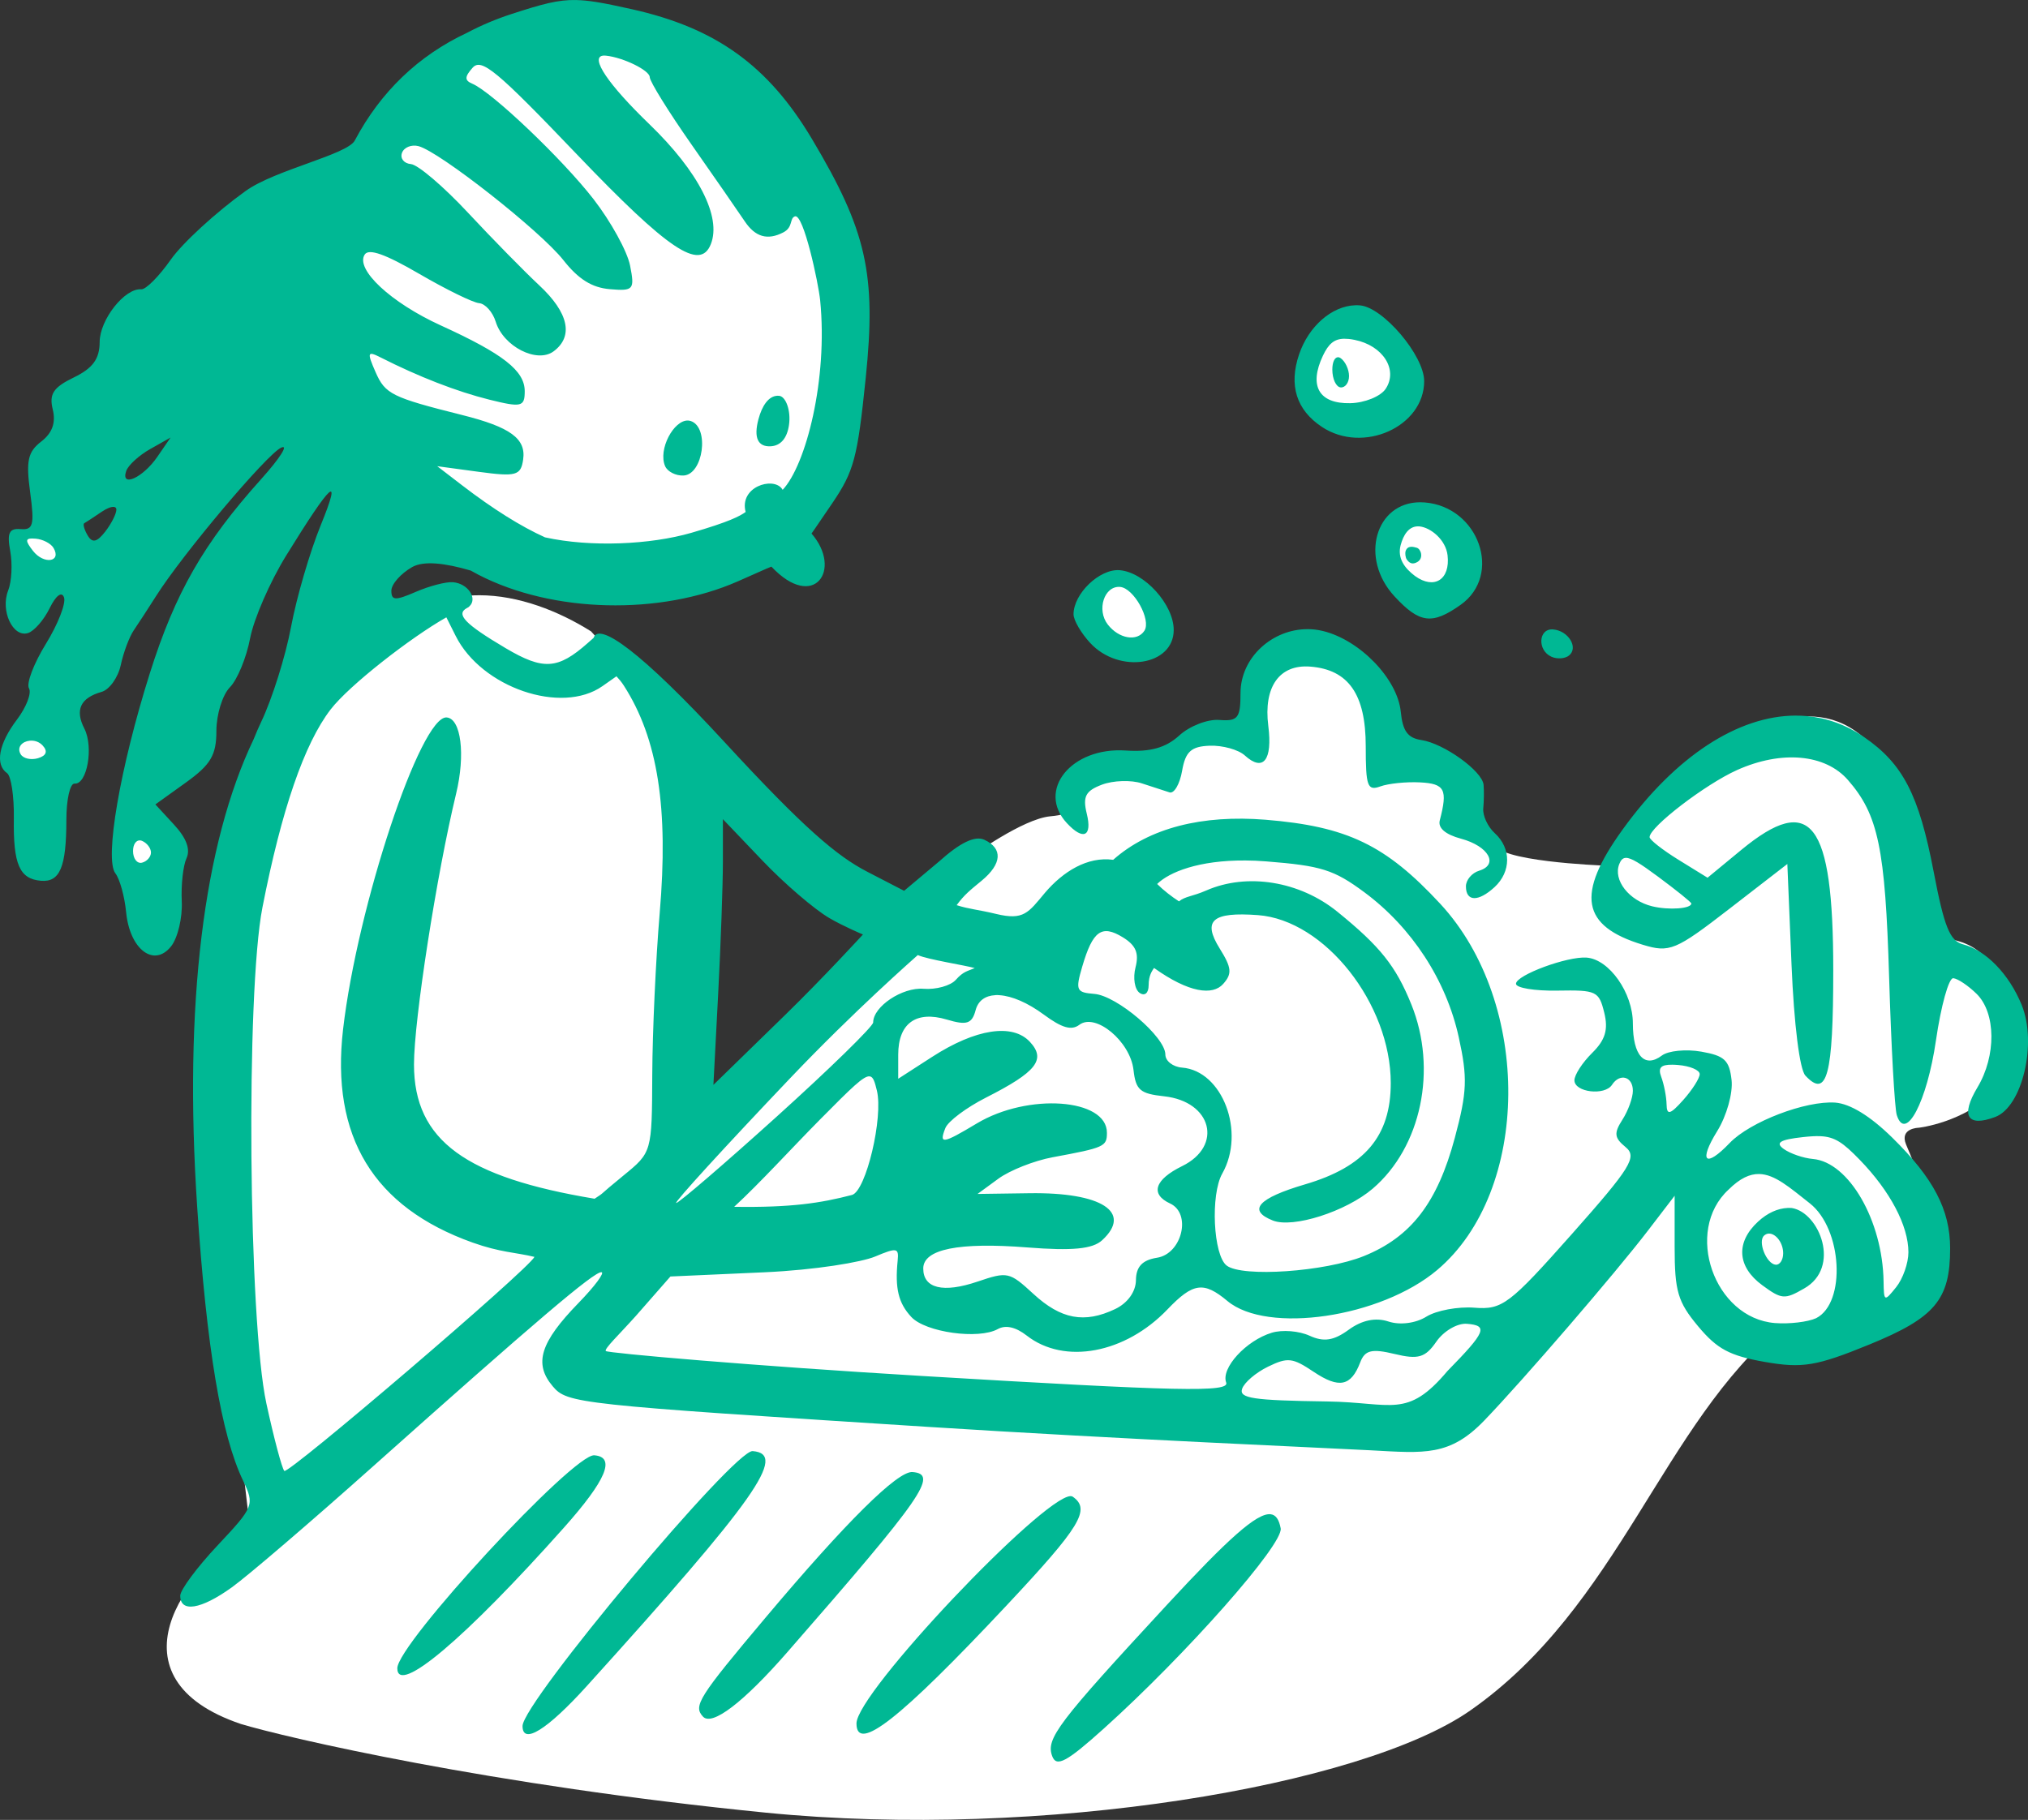 <?xml version="1.0" ?><svg height="208.026mm" viewBox="0 0 231.772 208.026" width="231.772mm" xmlns="http://www.w3.org/2000/svg">
    <rect x="0" y="0" width="231.772" height="208.026" fill="#333333" stroke="none"/>
    <path d="m -378.398,2599.805 c -21.377,1.988 -31.316,15.983 -32.015,34.839 -0.159,5.229 9.778,20.824 14.175,24.418 12.605,4.719 21.453,6.242 32.552,2.623 5.674,-1.763 7.021,-6.245 9.716,-9.662 2.694,-3.417 2.409,-20.353 1.347,-26.856 -0.929,-5.69 -15.232,-25.421 -25.775,-25.362 z m 85.958,33.675 c -0.126,6e-4 -0.255,0.01 -0.387,0.021 -4.24,0.43 -5.42,3.199 -6.679,6.527 -0.08,1.535 3.061,4.562 5.898,4.706 2.837,0.143 5.962,-3.156 5.882,-4.232 -0.077,-1.042 -0.813,-7.039 -4.713,-7.022 z m 7.16,21.701 v 0 c -0.045,3e-4 -0.089,0 -0.135,0 -2.917,0.129 -4.272,1.593 -4.32,4.433 0.654,2.023 1.977,4.992 4.846,5.566 2.869,0.574 3.65,-2.309 3.491,-4.562 -0.157,-2.217 -1.071,-5.462 -3.882,-5.44 z m -156.954,2.41 c -0.842,0.01 -2.027,0.394 -2.89,0.932 -1.105,0.688 -0.578,2.294 -0.034,3.839 0,0 4.267,0.153 5.252,-0.153 0.986,-0.306 -0.952,-4.237 -1.717,-4.528 -0.167,-0.064 -0.376,-0.092 -0.612,-0.09 z m 121.657,5.57 c -0.328,0 -0.636,0.052 -0.909,0.163 -1.594,0.646 -4.16,3.501 0.032,6.011 0,0 2.359,1.879 4.224,1.836 1.865,-0.043 2.837,-2.883 1.451,-5.021 -1.148,-1.77 -3.215,-2.989 -4.797,-2.989 z m -72.536,2.424 c -1.505,7e-4 -3.002,0.203 -4.455,0.656 -1.878,0.624 -11.431,4.997 -16.901,13.63 -5.47,8.633 -8.654,48.311 -7.919,60.912 0.735,12.601 3.157,31.976 3.157,31.976 -7.701,4.126 -16.486,16.64 -1.116,21.846 5.103,1.543 28.535,7.017 60.008,10.139 31.474,3.123 68.106,-3.023 80.502,-11.682 17.067,-11.922 21.931,-32.756 35.678,-44.05 5.021,1.322 10.695,-0.984 15.145,-4.695 4.449,-3.711 -0.245,-14.078 -1.021,-15.952 -0.775,-1.873 1.429,-1.911 1.429,-1.911 0,0 5.184,-0.551 8.899,-4.335 3.715,-3.784 1.429,-6.503 0.122,-12.271 -1.306,-5.768 -7.756,-5.069 -7.756,-5.069 0,0 0.613,-11.94 -5.47,-20.574 -6.082,-8.633 -14.819,-3.637 -20.656,0.147 -5.838,3.784 -11.267,12.124 -11.267,12.124 0,0 -12.492,-0.478 -12.247,-2.572 0.245,-2.094 -3.429,-3.123 -3.429,-3.123 0,0 -0.245,-1.616 -0.041,-4.445 0.204,-2.829 -7.715,-3.196 -7.715,-3.196 0,0 -2.245,-5.033 -2.899,-8.744 -0.653,-3.711 -8.328,-3.711 -11.063,-2.094 -2.735,1.616 -2.735,9.037 -2.735,9.037 0,0 -4.654,-0.624 -6.736,0.478 -2.082,1.102 -3.306,3.012 -3.306,3.012 0,0 -9.307,0.221 -10.287,2.682 -0.98,2.462 0.49,3.049 -2.654,3.343 -3.143,0.294 -8.981,4.555 -8.981,4.555 l -34.168,33.8 c 0,0 1.428,-15.137 2.653,-28.436 1.225,-13.299 -3.47,-20.463 -4.368,-22.153 -0.595,-1.119 -4.774,-5.785 -7.611,-8.906 -3.687,-2.319 -8.278,-4.133 -12.795,-4.131 z m -50.419,14.457 c -1.152,0.01 -1.767,1.117 -2.561,2.604 -1.037,1.942 -0.748,1.82 2.974,3.044 0,0 2.839,-4.36 0.816,-5.324 -0.474,-0.226 -0.877,-0.327 -1.23,-0.325 z m 10.978,11.398 c -0.338,0 -0.605,0.163 -0.74,0.569 -0.578,1.729 -0.884,5.323 1.734,5.858 0,0 3.399,-2.05 2.6,-3.503 -0.612,-1.113 -2.489,-2.916 -3.594,-2.924 z" fill="#FFFFFF" paint-order="markers stroke fill" transform="translate(232.924,82.619) translate(214.947,-2680.162)"/>
    <path d="m -382.022,2597.546 c -2.089,-0.042 -3.872,0.458 -7.325,1.578 -1.817,0.589 -3.525,1.308 -5.139,2.163 -5.564,2.604 -9.882,6.741 -12.838,12.315 -0.86,1.622 -9.092,3.344 -12.472,5.768 -3.38,2.423 -7.236,5.962 -8.568,7.864 -1.333,1.901 -2.846,3.422 -3.363,3.378 -1.882,-0.159 -4.75,3.476 -4.755,6.028 -0.004,1.929 -0.784,2.996 -2.957,4.05 -2.339,1.134 -2.838,1.893 -2.404,3.658 0.371,1.51 -0.051,2.69 -1.313,3.664 -1.535,1.185 -1.758,2.199 -1.271,5.794 0.507,3.745 0.354,4.338 -1.087,4.217 -1.313,-0.111 -1.571,0.436 -1.187,2.519 0.269,1.463 0.162,3.49 -0.238,4.504 -0.905,2.293 0.526,5.381 2.253,4.864 0.707,-0.212 1.828,-1.494 2.491,-2.849 0.712,-1.456 1.385,-1.957 1.641,-1.226 0.239,0.682 -0.696,3.073 -2.078,5.314 -1.382,2.242 -2.249,4.524 -1.928,5.071 0.321,0.547 -0.3,2.162 -1.381,3.588 -2.08,2.745 -2.518,5.133 -1.122,6.113 0.463,0.325 0.812,2.648 0.774,5.161 -0.08,5.263 0.645,6.932 3.1,7.139 2.171,0.183 2.903,-1.575 2.903,-6.976 0,-2.315 0.42,-4.173 0.934,-4.13 1.438,0.121 2.202,-4.18 1.118,-6.297 -1.09,-2.129 -0.446,-3.5 1.967,-4.186 0.901,-0.256 1.891,-1.641 2.2,-3.078 0.309,-1.437 0.977,-3.221 1.485,-3.964 0.508,-0.743 1.66,-2.514 2.562,-3.936 3.048,-4.807 12.598,-16.142 14.268,-16.935 0.912,-0.433 -0.108,1.18 -2.268,3.585 -6.577,7.324 -9.821,12.982 -12.729,22.202 -3.405,10.795 -5.201,21.236 -3.934,22.869 0.5,0.644 1.051,2.639 1.225,4.432 0.413,4.265 3.188,6.372 5.143,3.904 0.76,-0.959 1.307,-3.27 1.216,-5.136 -0.091,-1.865 0.153,-4.082 0.541,-4.925 0.471,-1.022 -0.005,-2.305 -1.425,-3.845 l -2.131,-2.311 3.487,-2.503 c 2.842,-2.04 3.486,-3.132 3.486,-5.907 0,-1.872 0.695,-4.114 1.545,-4.982 0.85,-0.867 1.889,-3.385 2.308,-5.596 0.42,-2.211 2.272,-6.464 4.117,-9.45 5.243,-8.491 6.422,-9.526 3.954,-3.474 -1.239,3.038 -2.766,8.267 -3.392,11.619 -0.626,3.352 -2.162,8.238 -3.414,10.858 -0.289,0.605 -0.577,1.274 -0.862,1.984 -5.732,11.998 -7.997,30.294 -6.45,53.479 1.072,16.06 2.748,26.07 5.233,31.248 1.337,2.785 1.253,2.999 -2.897,7.416 -2.351,2.502 -4.274,5.093 -4.274,5.758 0,1.962 2.368,1.58 5.894,-0.955 1.812,-1.3 9.062,-7.513 16.113,-13.805 18.6,-16.599 25.288,-22.287 26.13,-22.221 0.41,0.032 -0.763,1.61 -2.607,3.506 -4.392,4.514 -5.148,6.945 -2.966,9.528 1.668,1.975 2.663,2.083 42.783,4.641 22.591,1.441 45.411,2.398 50.712,2.685 6.154,0.333 9.022,0.704 12.98,-3.411 4.486,-4.663 14.966,-16.828 18.718,-21.727 l 3.032,-3.959 v 5.853 c 0,5.067 0.36,6.284 2.68,9.064 2.179,2.611 3.606,3.374 7.633,4.079 4.283,0.749 5.896,0.481 11.928,-1.985 7.518,-3.073 9.244,-5.126 9.244,-10.993 0,-4.406 -1.888,-8.019 -6.62,-12.667 -2.515,-2.471 -4.803,-3.864 -6.502,-3.998 -3.391,-0.24 -9.752,2.192 -12.072,4.617 -2.789,2.915 -3.592,2.144 -1.422,-1.364 1.075,-1.737 1.807,-4.345 1.638,-5.834 -0.258,-2.269 -0.804,-2.779 -3.47,-3.246 -1.74,-0.304 -3.761,-0.105 -4.491,0.444 -1.984,1.49 -3.319,0.013 -3.319,-3.675 0,-3.48 -2.691,-7.312 -5.278,-7.516 -2.197,-0.173 -8.08,2.004 -8.08,2.991 0,0.474 2.126,0.825 4.723,0.781 4.483,-0.077 4.756,0.052 5.365,2.525 0.476,1.933 0.119,3.12 -1.384,4.601 -1.114,1.098 -2.025,2.505 -2.025,3.127 0,1.373 3.467,1.79 4.294,0.517 0.894,-1.377 2.385,-0.953 2.385,0.678 0,0.794 -0.537,2.281 -1.193,3.304 -0.993,1.549 -0.934,2.072 0.357,3.133 1.363,1.121 0.624,2.318 -6.145,9.953 -7.117,8.027 -7.951,8.658 -11.117,8.408 -1.883,-0.148 -4.36,0.313 -5.506,1.025 -1.222,0.758 -3.011,0.988 -4.328,0.554 -1.469,-0.485 -3.039,-0.16 -4.544,0.94 -1.711,1.25 -2.856,1.425 -4.472,0.683 -1.216,-0.553 -3.117,-0.705 -4.319,-0.341 -2.942,0.893 -5.826,4.044 -5.212,5.693 0.422,1.134 -5.344,1.009 -34.82,-0.754 -19.429,-1.162 -35.859,-2.611 -36.078,-2.847 -0.219,-0.236 1.527,-1.884 3.448,-4.032 l 3.935,-4.488 10.751,-0.482 c 5.827,-0.261 11.126,-1.162 12.636,-1.796 2.49,-1.047 2.731,-1.004 2.584,0.456 -0.32,3.187 0.083,4.857 1.557,6.447 1.63,1.759 7.684,2.605 9.891,1.383 0.894,-0.495 2.048,-0.233 3.313,0.753 4.293,3.346 11.245,2.048 16.074,-3.001 2.926,-3.058 4.135,-3.227 6.854,-0.956 4.554,3.803 17.526,1.887 23.965,-3.541 10.692,-9.012 10.872,-30.52 0.351,-41.87 -6.243,-6.736 -10.651,-8.842 -19.967,-9.604 -7.214,-0.579 -13.269,0.916 -17.407,4.581 -2.943,-0.405 -5.73,1.347 -7.786,3.757 -1.92,2.3 -2.436,3.192 -5.584,2.432 -2.078,-0.501 -3.101,-0.547 -4.519,-1.005 0.883,-1.204 1.543,-1.712 2.856,-2.796 2.327,-1.922 2.445,-3.691 0.313,-4.677 -1.076,-0.498 -2.77,0.316 -5.2,2.498 l -3.974,3.334 -4.21,-2.178 c -3.466,-1.793 -7.227,-4.956 -16.282,-14.789 -9.668,-10.5 -14.415,-13.776 -14.991,-11.949 l -0.658,0.582 c -3.439,3.043 -5.093,3.147 -9.411,0.591 -4.632,-2.743 -5.719,-3.87 -4.411,-4.579 0.14,-0.06 0.246,-0.14 0.32,-0.237 0.885,-0.868 -0.186,-2.569 -1.918,-2.716 -0.781,-0.066 -2.684,0.428 -4.23,1.097 -2.367,1.026 -2.81,1.006 -2.81,-0.126 0,-0.739 1.066,-1.952 2.369,-2.696 1.334,-0.761 3.793,-0.457 6.699,0.393 0.297,0.162 0.59,0.328 0.893,0.485 8.497,4.386 20.752,4.651 29.629,0.752 2.437,-1.07 3.134,-1.404 3.843,-1.686 4.852,5.155 8.169,0.34 4.585,-3.783 0,0 0.341,-0.462 2.384,-3.481 2.473,-3.656 2.865,-5.128 3.812,-14.312 1.224,-11.864 0.106,-16.825 -6.155,-27.323 -4.995,-8.376 -10.966,-12.675 -20.58,-14.819 -1.672,-0.373 -2.98,-0.651 -4.097,-0.826 -0.838,-0.132 -1.568,-0.206 -2.264,-0.22 z m 3.223,6.351 c 0.057,0 0.119,0 0.184,0.01 1.982,0.203 5.001,1.688 5.001,2.459 0,0.482 2.14,3.934 4.755,7.672 2.615,3.737 5.365,7.704 6.11,8.815 1.187,1.768 2.585,2.199 4.405,1.252 1.143,-0.594 0.683,-1.611 1.324,-1.831 0.981,-0.336 2.686,7.639 2.881,9.595 0.9,9.013 -1.615,18.821 -4.285,21.666 -0.028,-0.05 -0.059,-0.097 -0.093,-0.142 -1.052,-1.383 -4.889,-0.185 -4.138,2.673 -0.658,0.472 -1.854,1.124 -6.216,2.385 -4.676,1.351 -11.489,1.668 -16.711,0.516 -2.752,-1.242 -5.948,-3.24 -9.463,-5.939 l -2.858,-2.195 4.763,0.645 c 4.258,0.575 4.793,0.426 5.058,-1.41 0.344,-2.385 -1.462,-3.704 -6.963,-5.083 -8.048,-2.019 -8.8,-2.391 -9.901,-4.899 -0.999,-2.277 -0.939,-2.453 0.582,-1.681 4.342,2.203 8.704,3.897 12.414,4.821 3.67,0.913 4.048,0.824 4.048,-0.96 0,-2.347 -2.447,-4.265 -9.606,-7.53 -5.693,-2.596 -9.782,-6.409 -8.683,-8.095 0.47,-0.721 2.349,-0.056 6.238,2.208 3.061,1.782 6.139,3.289 6.839,3.348 0.7,0.059 1.553,1.014 1.896,2.123 0.875,2.833 4.722,4.796 6.62,3.381 2.301,-1.715 1.716,-4.407 -1.638,-7.536 -1.703,-1.588 -5.373,-5.33 -8.157,-8.315 -2.784,-2.985 -5.713,-5.482 -6.509,-5.55 -0.796,-0.067 -1.259,-0.642 -1.03,-1.278 0.229,-0.635 1.078,-0.983 1.887,-0.774 2.408,0.625 13.946,9.702 16.557,13.025 1.715,2.183 3.265,3.152 5.313,3.325 2.713,0.229 2.856,0.063 2.313,-2.699 -0.318,-1.619 -2.193,-5.029 -4.167,-7.578 -3.529,-4.558 -11.62,-12.265 -13.87,-13.212 -0.888,-0.374 -0.879,-0.786 0.036,-1.819 1.013,-1.142 2.737,0.289 11.906,9.881 10.468,10.95 14.094,13.383 15.325,10.281 1.238,-3.122 -1.415,-8.302 -7.023,-13.712 -4.721,-4.554 -6.793,-7.644 -5.307,-7.836 0.05,-0.01 0.103,-0.01 0.16,-0.01 z m 85.811,28.539 c -2.663,0.09 -5.319,2.38 -6.418,5.621 -1.198,3.535 -0.306,6.354 2.621,8.291 4.699,3.108 11.676,-0.023 11.676,-5.241 0,-2.917 -4.694,-8.45 -7.347,-8.659 -0.177,-0.014 -0.355,-0.018 -0.532,-0.012 z m -1.269,3.827 v 5e-4 c 0.162,0 0.333,0.01 0.516,0.024 v -6e-4 c 0.209,0.02 0.432,0.056 0.672,0.104 3.244,0.643 5.005,3.406 3.565,5.591 -0.575,0.873 -2.4,1.615 -4.057,1.649 -3.579,0.074 -4.753,-1.975 -3.116,-5.438 0.635,-1.344 1.286,-1.91 2.418,-1.93 z m -0.742,2.107 v 0.01 c -0.354,0.042 -0.606,0.578 -0.606,1.406 0,1.081 0.43,1.998 0.954,2.04 0.525,0.041 0.954,-0.544 0.954,-1.3 0,-0.756 -0.429,-1.674 -0.954,-2.04 -0.066,-0.046 -0.13,-0.076 -0.192,-0.094 -0.054,-0.016 -0.107,-0.019 -0.157,-0.017 z m -64.021,4.411 v 0 c -1.011,0.032 -1.763,1.132 -2.176,2.697 -0.561,2.126 -0.043,3.146 1.386,3.08 1.146,-0.053 1.888,-0.906 2.108,-2.425 0.243,-1.677 -0.37,-3.263 -1.113,-3.344 -0.07,-0.01 -0.138,-0.01 -0.206,-0.01 z m -10.213,2.831 c -1.638,-0.074 -3.453,3.309 -2.624,5.218 0.273,0.628 1.219,1.109 2.102,1.068 2.256,-0.104 2.987,-5.48 0.846,-6.223 -0.107,-0.037 -0.215,-0.057 -0.325,-0.062 z m -59.147,1.948 -1.51,2.202 c -1.638,2.388 -4.225,3.566 -3.557,1.619 0.225,-0.656 1.457,-1.785 2.738,-2.507 z m 142.822,7.395 v 5e-4 c -5.109,0 -6.984,6.394 -2.933,10.765 2.857,3.083 4.291,3.265 7.548,0.96 4.825,-3.415 2.085,-11.216 -4.111,-11.705 -0.171,-0.014 -0.34,-0.02 -0.504,-0.02 z m -149.298,0.532 c 0.18,0.019 0.286,0.117 0.286,0.3 0,0.488 -0.577,1.628 -1.283,2.534 -0.941,1.208 -1.475,1.321 -2,0.426 -0.394,-0.671 -0.567,-1.3 -0.383,-1.398 0.183,-0.098 1.083,-0.689 2,-1.313 0.573,-0.39 1.081,-0.58 1.381,-0.549 z m 149.203,2.227 c 1.275,0.123 3.014,1.513 3.22,3.31 0.318,2.77 -1.53,3.944 -3.716,2.365 -1.216,-0.909 -2.04,-2.054 -1.647,-3.532 0.302,-1.136 0.929,-2.246 2.143,-2.143 z m -158.539,1.383 c 0.116,3e-4 0.249,0.01 0.4,0.021 0.819,0.069 1.736,0.545 2.037,1.058 0.954,1.625 -1.119,1.919 -2.349,0.333 -0.837,-1.08 -0.898,-1.414 -0.088,-1.412 z m 157.55,0.951 c -0.247,0.021 -0.479,0.146 -0.594,0.508 -0.064,0.199 -0.018,0.701 0.126,0.916 0.24,0.358 0.607,0.697 1.252,0.295 0.717,-0.447 0.378,-1.479 -0.1,-1.611 -0.176,-0.048 -0.437,-0.13 -0.684,-0.108 z m -33.274,2.672 c -2.28,-0.18 -5.265,2.68 -5.265,5.044 0,0.671 0.859,2.146 1.908,3.278 3.304,3.564 9.541,2.592 9.541,-1.487 0,-2.911 -3.348,-6.612 -6.185,-6.836 z m 0.052,1.912 c 1.566,0.124 3.589,3.767 2.782,5.01 -0.828,1.274 -2.913,0.922 -4.181,-0.706 -1.309,-1.68 -0.409,-4.447 1.399,-4.304 z m -76.995,3.477 1.068,2.129 c 2.963,5.904 12.085,9.025 16.768,5.737 l 1.605,-1.127 c 0.287,0.309 0.572,0.645 0.838,1.057 3.925,6.1 5.118,14.069 4.105,25.989 -0.447,5.264 -0.83,13.574 -0.851,18.467 -0.038,8.895 -0.038,8.896 -3.285,11.546 -3.122,2.547 -1.987,1.794 -3.306,2.66 -14.627,-2.436 -20.641,-6.59 -20.641,-15.353 0,-5.107 2.586,-21.721 4.817,-30.957 1.076,-4.454 0.564,-8.574 -1.081,-8.704 -2.965,-0.234 -10.205,21.558 -11.839,35.635 -1.426,12.28 3.47,20.346 14.805,24.392 3.164,1.129 4.89,1.11 7.068,1.635 -0.696,1.439 -28.163,24.925 -28.591,24.464 -0.27,-0.291 -1.192,-3.76 -2.048,-7.706 -2.055,-9.473 -2.353,-46.972 -0.451,-56.703 2.182,-11.158 4.782,-18.712 7.79,-22.627 2.114,-2.752 9.153,-8.229 13.227,-10.532 z m 98.472,1.352 c -4.052,-0.034 -7.711,3.228 -7.711,7.315 0,2.851 -0.301,3.231 -2.428,3.063 -1.336,-0.106 -3.398,0.698 -4.582,1.785 -1.517,1.392 -3.322,1.897 -6.108,1.709 -6.204,-0.42 -10.218,4.532 -6.728,8.298 1.878,2.026 2.919,1.536 2.277,-1.072 -0.483,-1.964 -0.142,-2.616 1.735,-3.324 1.285,-0.485 3.334,-0.551 4.553,-0.148 1.219,0.402 2.646,0.867 3.171,1.032 0.525,0.166 1.171,-0.945 1.436,-2.469 0.381,-2.193 1.039,-2.79 3.158,-2.866 1.472,-0.053 3.276,0.448 4.009,1.114 2.101,1.91 3.182,0.549 2.683,-3.38 -0.567,-4.464 1.269,-7.055 4.802,-6.776 4.366,0.344 6.334,3.171 6.334,9.098 0,4.599 0.193,5.132 1.67,4.596 0.918,-0.333 2.958,-0.542 4.532,-0.461 2.842,0.147 3.184,0.802 2.261,4.339 -0.228,0.874 0.629,1.615 2.431,2.1 3.148,0.848 4.343,2.962 2.067,3.657 -0.831,0.253 -1.511,1.058 -1.511,1.79 v 5e-4 c 0,1.758 1.416,1.796 3.271,0.087 1.906,-1.755 1.92,-4.445 0.033,-6.16 -0.806,-0.733 -1.401,-2.013 -1.321,-2.845 0.08,-0.832 0.095,-2.043 0.035,-2.692 -0.147,-1.573 -4.535,-4.729 -7.113,-5.116 -1.556,-0.233 -2.132,-1.026 -2.351,-3.23 -0.373,-3.762 -4.67,-8.215 -8.917,-9.239 -0.291,-0.07 -0.583,-0.122 -0.874,-0.156 v 5e-4 c -0.273,-0.032 -0.544,-0.049 -0.814,-0.051 z m 28.013,0.03 c -1.686,-0.132 -1.833,2.391 -0.182,3.126 0.656,0.292 1.563,0.222 2.016,-0.155 1.09,-0.909 -0.098,-2.834 -1.833,-2.971 z m 27.723,9.849 c -6.538,0.019 -13.697,4.585 -19.796,13.052 -5.336,7.408 -4.702,11.004 2.315,13.141 3.077,0.936 3.743,0.661 9.914,-4.113 l 6.616,-5.117 0.477,11.498 c 0.284,6.839 0.927,11.982 1.586,12.692 2.474,2.66 3.184,-0.03 3.184,-12.061 0,-17.004 -2.536,-20.315 -10.52,-13.731 l -3.846,3.172 -3.312,-2.045 c -1.822,-1.125 -3.312,-2.292 -3.312,-2.595 0,-1.158 6.371,-6.045 10.004,-7.672 5.083,-2.277 10.074,-1.828 12.665,1.142 3.467,3.974 4.262,7.784 4.706,22.555 0.237,7.889 0.631,14.973 0.875,15.743 1.003,3.156 3.456,-1.519 4.478,-8.535 0.575,-3.949 1.463,-7.147 1.974,-7.107 0.51,0.041 1.713,0.846 2.673,1.79 2.215,2.179 2.258,7.092 0.093,10.693 -1.955,3.253 -1.156,4.58 2.034,3.379 3.102,-1.169 4.813,-8.443 3.016,-12.825 -1.436,-3.504 -4.069,-6.221 -6.695,-6.91 -1.51,-0.396 -2.149,-1.976 -3.359,-8.307 -1.68,-8.788 -3.506,-12.323 -7.947,-15.381 -2.032,-1.399 -4.231,-2.189 -6.524,-2.399 -0.43,-0.039 -0.863,-0.058 -1.299,-0.057 z m -201.63,2.862 v 0 c 0.452,0 0.928,0.17 1.286,0.558 0.61,0.661 0.426,1.164 -0.529,1.45 -0.804,0.241 -1.697,0.038 -1.984,-0.451 -0.481,-0.819 0.195,-1.467 1.036,-1.548 0.063,-0.01 0.127,-0.01 0.192,-0.01 z m 79.027,8.978 4.533,4.751 c 2.493,2.613 5.927,5.562 7.633,6.554 1.706,0.992 3.84,1.877 3.84,1.877 0,0 -4.463,4.879 -8.943,9.248 l -8.147,7.944 0.543,-10.362 c 0.298,-5.699 0.542,-12.534 0.542,-15.188 z m -66.593,2.426 c 0.067,0.01 0.135,0.024 0.206,0.054 0.563,0.235 1.024,0.835 1.024,1.333 0,0.498 -0.461,1.019 -1.024,1.16 -0.563,0.14 -1.024,-0.46 -1.024,-1.333 0,-0.764 0.353,-1.26 0.818,-1.213 z m 169.786,1.998 c 0.604,-0.017 1.633,0.631 3.65,2.125 2.11,1.563 3.836,2.951 3.836,3.089 0,0.597 -2.56,0.784 -4.463,0.324 -2.659,-0.643 -4.498,-2.997 -3.773,-4.829 0.178,-0.45 0.387,-0.699 0.75,-0.709 z m -43.49,0.298 c 0.756,0 1.552,0.038 2.385,0.104 6.297,0.497 7.739,0.95 11.218,3.527 5.426,4.019 9.359,10.053 10.788,16.551 1.024,4.656 0.962,6.27 -0.444,11.518 -1.988,7.423 -4.998,11.337 -10.396,13.52 -4.434,1.794 -13.906,2.448 -15.679,1.085 -1.535,-1.181 -1.867,-8.107 -0.504,-10.516 2.684,-4.742 0.026,-11.749 -4.596,-12.113 -1.05,-0.083 -1.908,-0.757 -1.908,-1.497 0,-2 -5.535,-6.723 -8.117,-6.927 -2.07,-0.164 -2.177,-0.409 -1.375,-3.144 1.195,-4.073 2.217,-4.808 4.627,-3.328 1.497,0.919 1.874,1.808 1.456,3.438 -0.31,1.209 -0.099,2.522 0.468,2.918 0.582,0.405 1.031,0.025 1.031,-0.871 0,-1.145 0.409,-1.657 0.616,-1.979 3.99,2.851 6.702,3.179 7.904,1.826 1.039,-1.169 0.972,-1.847 -0.397,-4.045 -2.002,-3.213 -0.859,-4.205 4.377,-3.819 7.62,0.569 15.171,10.125 15.171,19.2 0,6.064 -2.959,9.564 -9.781,11.571 -5.387,1.585 -6.63,2.974 -3.699,4.136 2.3,0.911 8.34,-1.015 11.413,-3.639 5.554,-4.743 7.42,-13.644 4.416,-21.07 -1.773,-4.384 -3.561,-6.624 -8.455,-10.591 -4.313,-3.497 -10.316,-4.468 -14.979,-2.425 -1.574,0.69 -2.413,0.659 -3.118,1.245 -0.819,-0.53 -1.766,-1.256 -2.495,-1.987 1.388,-1.368 4.777,-2.722 10.071,-2.687 z m -37.429,10.811 c 1.106,0.51 5.421,1.169 6.509,1.489 -0.841,0.363 -1.301,0.372 -2.163,1.343 -0.6,0.676 -2.26,1.136 -3.689,1.023 -2.433,-0.192 -5.756,2.03 -5.756,3.848 0,0.447 -4.952,5.282 -11.003,10.745 -6.052,5.463 -11.232,9.915 -11.51,9.893 -0.279,-0.024 5.572,-6.43 13.002,-14.24 7.43,-7.81 14.156,-13.682 14.611,-14.101 z m 8.851,4.579 c 0.162,-0.01 0.331,-0.01 0.506,0.01 v 6e-4 c 1.4,0.095 3.185,0.844 5.059,2.227 2.064,1.523 3.148,1.832 4.05,1.155 1.859,-1.396 5.815,1.902 6.186,5.156 0.262,2.301 0.745,2.719 3.498,3.017 5.457,0.593 6.768,5.674 2.059,7.982 -3.144,1.541 -3.679,3.205 -1.374,4.272 2.474,1.144 1.362,5.753 -1.495,6.201 -1.678,0.263 -2.393,1.023 -2.409,2.562 -0.014,1.325 -0.955,2.63 -2.385,3.309 v -5e-4 c -3.507,1.665 -6.178,1.167 -9.339,-1.742 -2.739,-2.52 -2.944,-2.566 -6.386,-1.399 -3.921,1.329 -6.197,0.778 -6.197,-1.5 0,-2.21 4.047,-3.027 11.921,-2.406 5.115,0.404 7.434,0.179 8.525,-0.826 3.481,-3.206 -0.05,-5.491 -8.304,-5.373 l -5.94,0.084 2.385,-1.745 c 1.312,-0.959 4.103,-2.062 6.202,-2.45 5.923,-1.096 6.202,-1.222 6.202,-2.802 0,-3.925 -9.018,-4.572 -14.864,-1.067 -3.932,2.358 -4.347,2.419 -3.6,0.532 0.307,-0.777 2.404,-2.349 4.66,-3.492 5.756,-2.919 6.875,-4.342 5.002,-6.362 -1.988,-2.144 -6.196,-1.497 -11.179,1.72 l -3.872,2.499 v -2.751 c 0,-3.591 2.041,-5.064 5.561,-4.014 2.278,0.68 2.869,0.484 3.289,-1.087 0.288,-1.079 1.1,-1.643 2.237,-1.703 z m 77.383,7.955 c 0.192,0 0.404,0.014 0.639,0.032 1.368,0.108 2.488,0.578 2.488,1.045 0,0.467 -0.845,1.796 -1.877,2.953 -1.499,1.681 -1.884,1.784 -1.908,0.51 -0.017,-0.877 -0.292,-2.293 -0.611,-3.149 -0.382,-1.026 -0.071,-1.41 1.269,-1.391 z m -91.719,1.333 c 0.412,0.06 0.571,0.654 0.808,1.613 0.754,3.064 -1.233,11.452 -2.828,11.938 -3.613,0.941 -6.958,1.456 -13.481,1.36 3,-2.765 6.596,-6.73 9.816,-9.981 3.612,-3.646 4.999,-5.03 5.685,-4.931 z m 108.632,6.838 c 1.666,0.071 2.605,0.744 4.49,2.684 3.49,3.593 5.577,7.553 5.577,10.585 0,1.238 -0.63,3.033 -1.401,3.991 -1.353,1.682 -1.402,1.66 -1.437,-0.646 -0.104,-6.952 -3.968,-13.655 -8.077,-14.009 -1.082,-0.095 -2.581,-0.608 -3.332,-1.142 -1.008,-0.718 -0.43,-1.073 2.21,-1.36 0.778,-0.085 1.415,-0.127 1.97,-0.103 z m -6.989,4.323 c 1.796,0.035 3.487,1.544 5.785,3.35 3.728,2.929 4.169,11.376 0.729,13.129 v 5e-4 c -0.955,0.436 -3.072,0.686 -4.705,0.558 -6.961,-0.549 -10.436,-10.529 -5.31,-15.251 1.308,-1.297 2.424,-1.807 3.502,-1.786 z m 3.255,3.88 v 0 c -1.132,0.047 -2.303,0.568 -3.374,1.554 -2.583,2.38 -2.401,5.169 0.477,7.282 2.21,1.622 2.561,1.65 4.771,0.376 4.268,-2.409 1.753,-8.685 -1.391,-9.204 -0.16,-0.013 -0.321,-0.015 -0.483,-0.01 z m -2.186,2.928 c 0.06,0 0.121,-2e-4 0.182,0.01 0.732,0.098 1.492,1.089 1.492,2.244 0,0.756 -0.384,1.344 -0.852,1.307 -1.053,-0.083 -2.079,-2.639 -1.334,-3.325 0.157,-0.144 0.332,-0.218 0.512,-0.232 z m -34.481,10.313 c 2.475,0.196 2.18,0.914 -2.216,5.402 -4.623,5.497 -6.315,3.582 -13.726,3.477 -8.524,-0.121 -10.107,-0.36 -9.735,-1.452 0.244,-0.719 1.576,-1.855 2.959,-2.526 2.253,-1.093 2.796,-1.032 5.214,0.588 2.904,1.945 4.276,1.665 5.324,-1.085 0.531,-1.391 1.313,-1.583 3.922,-0.954 2.715,0.655 3.512,0.419 4.776,-1.41 0.834,-1.208 2.401,-2.126 3.482,-2.04 z m -81.616,14.552 c -2.108,-0.166 -26.302,28.741 -26.302,31.427 0,2.191 2.825,0.429 7.369,-4.595 19.293,-21.334 22.949,-26.515 18.933,-26.831 z m -18.102,0.48 c -2.399,-0.189 -22.511,21.561 -22.511,24.345 0,3.15 7.729,-3.374 19.03,-16.062 4.853,-5.449 5.962,-8.088 3.481,-8.283 z m 36.366,1.915 c -1.698,-0.135 -7.579,5.692 -16.772,16.616 -7.685,9.132 -8.307,10.115 -7.171,11.341 1.037,1.118 4.623,-1.622 9.635,-7.362 15.542,-17.8 17.319,-20.358 14.308,-20.595 z m 18.06,2.752 v 10e-4 c -3.209,0.086 -24.461,22.484 -24.461,25.984 0,3.411 4.973,-0.496 17.124,-13.456 8.488,-9.052 9.679,-11.008 7.589,-12.465 -0.065,-0.045 -0.149,-0.066 -0.253,-0.064 z m 22.868,2.071 c -1.58,-0.173 -4.926,2.872 -11.843,10.351 -12.504,13.52 -13.859,15.307 -13.118,17.299 0.484,1.298 1.641,0.68 5.895,-3.147 9.423,-8.477 20.56,-21.089 20.217,-22.894 -0.186,-0.981 -0.534,-1.541 -1.152,-1.609 z" fill="#00B894" transform="translate(232.924,82.619) translate(214.947,-2680.162)"/>
</svg>